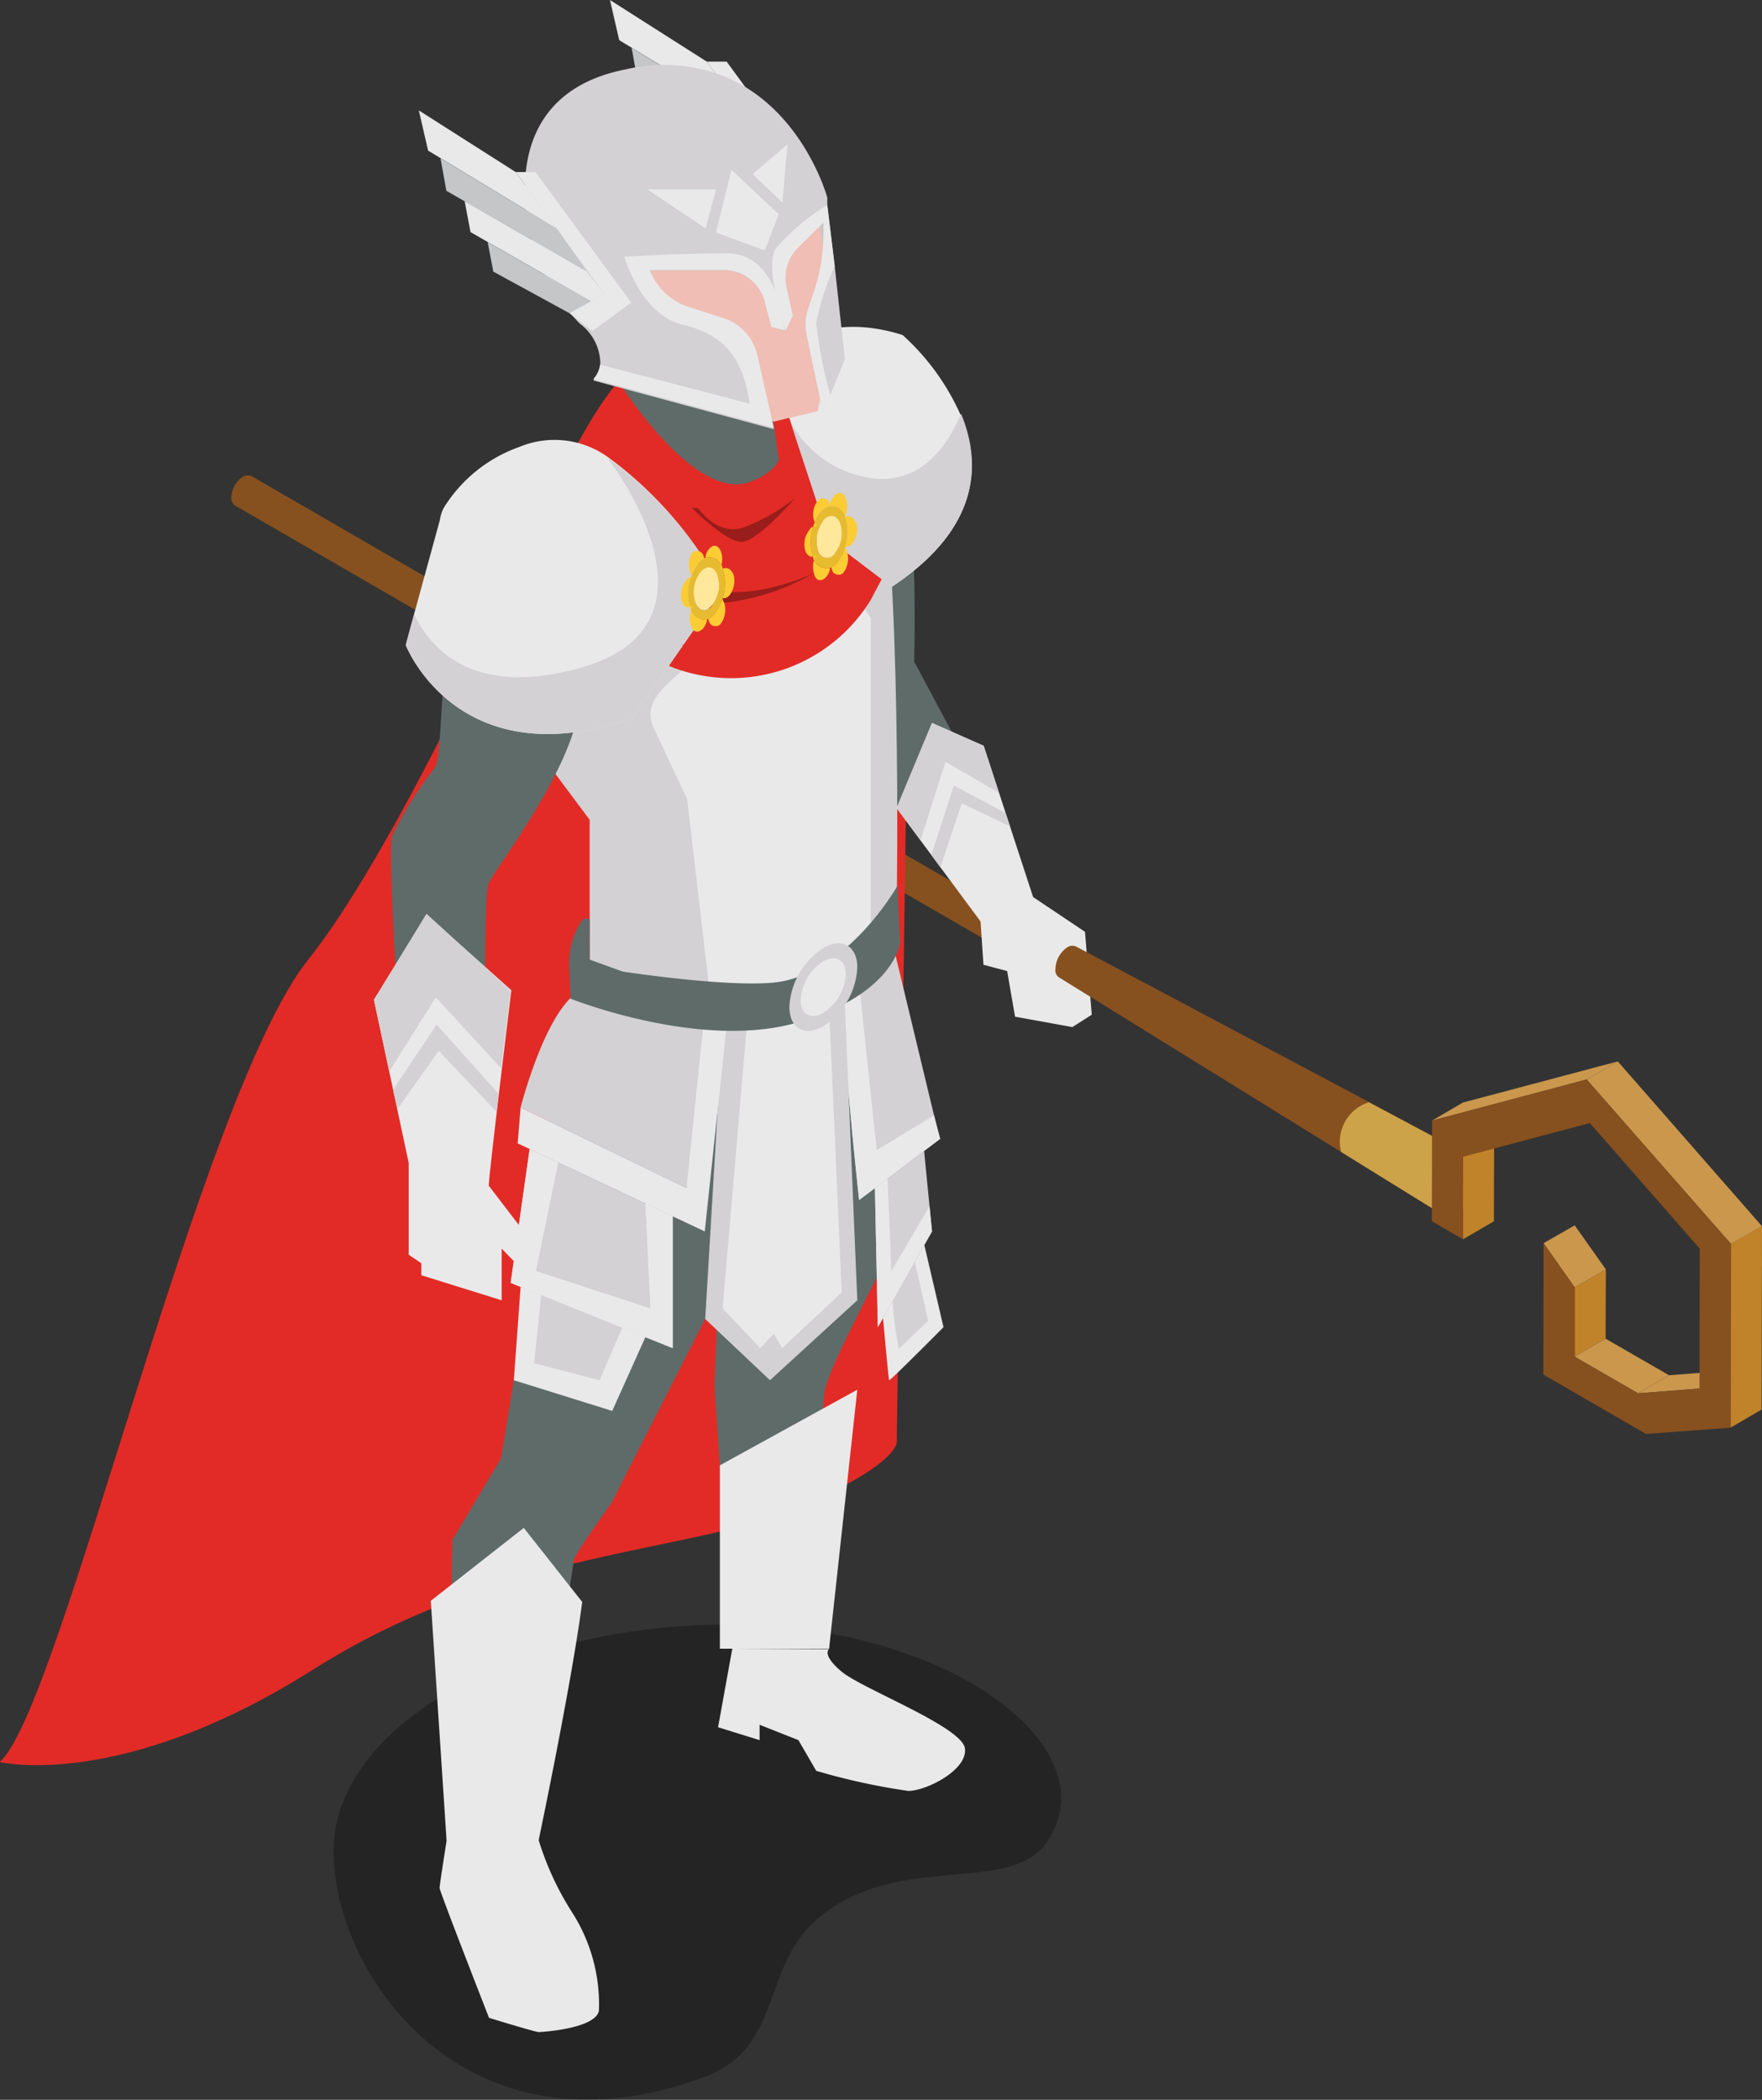 <svg xmlns="http://www.w3.org/2000/svg" xmlns:xlink="http://www.w3.org/1999/xlink" viewBox="0 0 78.08 93"><rect x="0" y="0" width="78.08" height="93" fill="#333333" stroke="none"/><defs><style>.cls-1{fill:none;}.cls-2{clip-path:url(#clip-path);}.cls-3{opacity:0.3;}.cls-4{fill:#c4c6c8;}.cls-5{isolation:isolate;}.cls-6{fill:#87501f;}.cls-7{fill:#c08329;}.cls-8{fill:#e22b26;}.cls-9{fill:#5e6b69;}.cls-10{fill:#d3d1d3;}.cls-11{fill:#e9e9ea;}.cls-12{fill:#e9ecf2;}.cls-13{fill:#f0beb4;}.cls-14{fill:#991d1a;}.cls-15{fill:#e6bb30;}.cls-16{fill:#ffe89b;}.cls-17{fill:#fbcc34;}.cls-18{fill:#cda349;}.cls-19{fill:#ca974d;}</style><clipPath id="clip-path" transform="translate(-8.34 -1.5)"><rect class="cls-1" width="96" height="96"/></clipPath></defs><title>RedCharacter_Fichier 20</title><g id="Calque_2" data-name="Calque 2"><g id="Calque_1-2" data-name="Calque 1"><g class="cls-2"><g id="_Groupe_" data-name="&lt;Groupe&gt;"><path id="_Tracé_" data-name="&lt;Tracé&gt;" class="cls-3" d="M23.12,83.49c0,5.53,5.92,13.9,16.43,10,3.58-1.32,2.44-5,5.19-7.15,3.53-2.82,8.36-.89,10-3.26,2.84-4.2-4.42-9.63-14.09-9.63S23.12,78,23.12,83.49Z" transform="translate(-8.34 -1.5)"/><g id="_Groupe_2" data-name="&lt;Groupe&gt;"><g id="_Groupe_3" data-name="&lt;Groupe&gt;"><path id="_Tracé_2" data-name="&lt;Tracé&gt;" class="cls-4" d="M44.78,9.84l.4,2.34-.33.44s-.46-.33-.46-.58-.34-2.2-.34-2.2Z" transform="translate(-8.34 -1.5)"/><g id="_Groupe_4" data-name="&lt;Groupe&gt;"><g id="_Groupe_5" data-name="&lt;Groupe&gt;" class="cls-5"><path id="_Tracé_3" data-name="&lt;Tracé&gt;" class="cls-6" d="M19.51,22.6a.43.43,0,0,0-.39,0,1.17,1.17,0,0,0-.53.93.4.4,0,0,0,.15.35L53.52,44a.38.38,0,0,1-.16-.35,1.18,1.18,0,0,1,.54-.93.41.41,0,0,1,.38,0Z" transform="translate(-8.34 -1.5)"/><g id="_Groupe_6" data-name="&lt;Groupe&gt;"><path id="_Tracé_4" data-name="&lt;Tracé&gt;" class="cls-7" d="M53.9,42.74c.3-.17.54,0,.54.31a1.18,1.18,0,0,1-.54.93c-.29.17-.54,0-.54-.31A1.18,1.18,0,0,1,53.9,42.74Z" transform="translate(-8.34 -1.5)"/></g></g></g><g id="_Groupe_7" data-name="&lt;Groupe&gt;"><g id="_Groupe_8" data-name="&lt;Groupe&gt;"><path id="_Tracé_5" data-name="&lt;Tracé&gt;" class="cls-8" d="M33.93,21.17S26.83,37.94,22,44s-11,33.3-13.68,35.54c0,0,5.35,1.31,13.87-4.08S39,70.3,43.73,68.26s4.35-3,4.35-3l.63-43.39S40.77,8.31,33.93,21.17Z" transform="translate(-8.34 -1.5)"/><path id="_Tracé_6" data-name="&lt;Tracé&gt;" class="cls-9" d="M48.08,56.23c-.38,1.05-2.87,5.46-3.18,6.82s.19,11.47.19,11.47h-4.3L40,62.89l.16-4.09-4.72,9.26s-1.57,2.2-1.67,2.51c0,.09-.16,1-.33,2.37C33,76.56,32.21,83,32.21,83H28.13l.21-10.86.05-2.45,2.15-3.59s1.88-11.15,2-14.5a15,15,0,0,1,1.95-6.39l13.08-2.17S48.45,55.18,48.08,56.23Z" transform="translate(-8.34 -1.5)"/><g id="_Groupe_9" data-name="&lt;Groupe&gt;"><path id="_Tracé_7" data-name="&lt;Tracé&gt;" class="cls-10" d="M50,51.94h0l-3.59,2.71s-.94-8.56-.61-8.88a6.88,6.88,0,0,0,.59-.88l0,0c.59-1,1.34-2.3,1.34-2.3l2,8.31Z" transform="translate(-8.34 -1.5)"/><path id="_Tracé_8" data-name="&lt;Tracé&gt;" class="cls-11" d="M50,51.94h0l-3.59,2.71s-.94-8.56-.61-8.88l.59-.88,0,0,.8,7.55,2.54-1.54Z" transform="translate(-8.34 -1.5)"/></g><polygon id="_Tracé_9" data-name="&lt;Tracé&gt;" class="cls-10" points="32.02 45.49 31.25 58.42 34.12 61.13 37.99 57.59 37.43 44.28 32.02 45.49"/><polygon id="_Tracé_10" data-name="&lt;Tracé&gt;" class="cls-11" points="33.1 45.38 32.02 57.95 33.69 59.71 34.29 59.07 34.66 59.71 37.3 57.24 36.74 44.68 33.1 45.38"/><g id="_Groupe_10" data-name="&lt;Groupe&gt;"><polygon id="_Tracé_11" data-name="&lt;Tracé&gt;" class="cls-11" points="23.07 57 22.77 61.13 27.13 62.49 28.82 58.73 23.07 57"/><g id="_Groupe_11" data-name="&lt;Groupe&gt;"><polygon id="_Tracé_12" data-name="&lt;Tracé&gt;" class="cls-10" points="23.47 50.89 22.63 56.82 29.81 59.71 29.81 53.87 23.47 50.89"/><polygon id="_Tracé_13" data-name="&lt;Tracé&gt;" class="cls-11" points="24.74 51.49 23.75 56.29 28.82 57.95 28.6 53.3 29.81 53.87 29.81 59.71 22.63 56.82 23.47 50.89 24.74 51.49"/></g><path id="_Tracé_14" data-name="&lt;Tracé&gt;" class="cls-10" d="M40.54,46.94l-1.78,7.18-7.35-3.57s1.31-5.16,3.06-5.31S40.54,46.94,40.54,46.94Z" transform="translate(-8.34 -1.5)"/><polygon id="_Tracé_15" data-name="&lt;Tracé&gt;" class="cls-11" points="23.07 49.05 30.42 52.62 31.2 45.09 32.2 45.44 31.23 54.54 22.94 50.64 23.07 49.05"/><polygon id="_Tracé_16" data-name="&lt;Tracé&gt;" class="cls-10" points="23.98 57.36 23.67 60.38 26.57 61.13 27.57 58.81 23.98 57.36"/></g><path id="_Tracé_17" data-name="&lt;Tracé&gt;" class="cls-9" d="M45.08,18.75s2-.73,3,1.84.77,10.21.77,10.21,4.12,7.67,4.53,8.61-2,2.07-2,2.07l-3.28-4.19Z" transform="translate(-8.34 -1.5)"/><polygon id="_Tracé_18" data-name="&lt;Tracé&gt;" class="cls-11" points="44.98 38.41 45.78 39.73 48.08 41.27 48.38 44.94 47.52 45.49 44.98 45.03 44.63 43.01 43.58 42.73 43.38 39.76 44.98 38.41"/><path id="_Tracé_19" data-name="&lt;Tracé&gt;" class="cls-10" d="M32.94,35.76l1.53,2.05v7.32l3.71,1.36s4.6,1,6.9-.31,3-4.86,3-4.86S48.32,26,47.17,21s-11.75-2.92-15.29,2.28S32.94,35.76,32.94,35.76Z" transform="translate(-8.34 -1.5)"/><path id="_Tracé_20" data-name="&lt;Tracé&gt;" class="cls-10" d="M36.38,33.31l1.77,3.77.73,7.78s3.2,1.54,5.95.37a4,4,0,0,0,2.56-3.75l.47-14-.79-1.26s-7.31,1.62-8.22,3S35.54,31.53,36.38,33.31Z" transform="translate(-8.34 -1.5)"/><path id="_Tracé_21" data-name="&lt;Tracé&gt;" class="cls-11" d="M37.31,33.75l1.48,3.14,1,8.57a6.81,6.81,0,0,0,5,.32,3.32,3.32,0,0,0,2.14-3.14l0-13.75-.67-1.06s-6.1,1.36-6.85,2.48S36.61,32.26,37.31,33.75Z" transform="translate(-8.34 -1.5)"/><path id="_Tracé_22" data-name="&lt;Tracé&gt;" class="cls-11" d="M40.79,74.52,40.16,78l1.84.57v-.68l1.72.68.79,1.36a28.89,28.89,0,0,0,4.08.89c.79,0,2.63-.92,2.51-1.88s-4.55-2.64-5.46-3.4-.56-1-.56-1Z" transform="translate(-8.34 -1.5)"/><path id="_Tracé_23" data-name="&lt;Tracé&gt;" class="cls-8" d="M38,31h0a7.26,7.26,0,0,0,8.92-2.92l.49-.93L46.6,21l-2.92-3.17-9,2.88-2.61,1.59Z" transform="translate(-8.34 -1.5)"/><path id="_Tracé_24" data-name="&lt;Tracé&gt;" class="cls-9" d="M35.93,17.82v2.72s3.66,4.66,5.33,4.35,1.89-.84,1.89-.84l-.53-3.87Z" transform="translate(-8.34 -1.5)"/><path id="_Tracé_25" data-name="&lt;Tracé&gt;" class="cls-9" d="M31.88,23.39a7.22,7.22,0,0,0-3.54,5.21c-.54,3.69-.42,6.49-.74,6.91a17.08,17.08,0,0,0-1.88,3c-.21.74.27,8.53.73,14.45L30,54s-.35-12.67,0-13.39,3.26-4.45,3.93-7.35S35.22,28.23,31.88,23.39Z" transform="translate(-8.34 -1.5)"/><polygon id="_Tracé_26" data-name="&lt;Tracé&gt;" class="cls-11" points="22.23 55.3 22.23 57.59 18.67 56.48 18.67 55.95 18.11 55.57 18.11 51.49 21.67 52.53 23.21 54.54 22.86 55.95 22.23 55.3"/><path id="_Tracé_27" data-name="&lt;Tracé&gt;" class="cls-12" d="M30.82,24.82a6.91,6.91,0,0,0-2.69,5.09c0,3.16,3.44,2.76,4.63,2.29S37.32,25.2,30.82,24.82Z" transform="translate(-8.34 -1.5)"/><path id="_Tracé_28" data-name="&lt;Tracé&gt;" class="cls-11" d="M24.91,45.78,26.45,53S30,54.47,30,54s1-8.64,1-8.64L27.24,42Z" transform="translate(-8.34 -1.5)"/><path id="_Tracé_29" data-name="&lt;Tracé&gt;" class="cls-11" d="M47.86,27.49l-2.78-2.11-1.71-5.2-.22-.68H43a1.81,1.81,0,0,1-.72,0c-.46-.16-.68-.7.84-2.33s3.93-1.25,5.22-.83a10.52,10.52,0,0,1,2.56,3.52C51.83,22,51.8,24.88,47.86,27.49Z" transform="translate(-8.34 -1.5)"/><path id="_Tracé_30" data-name="&lt;Tracé&gt;" class="cls-10" d="M47.86,27.49l-2.78-2.11-1.71-5.2a4.81,4.81,0,0,0,3.82,2.52c2.06.15,3.17-1.54,3.74-2.87C51.83,22,51.8,24.88,47.86,27.49Z" transform="translate(-8.34 -1.5)"/><path id="_Tracé_31" data-name="&lt;Tracé&gt;" class="cls-13" d="M44,8.61a6.7,6.7,0,0,0-6.85-3.82c-5,.37-6.37,7.19-3.66,10.15s2.46,2.88,2.46,2.88l6.69,2.36,1.94-.47A23.08,23.08,0,0,0,44,8.61Z" transform="translate(-8.34 -1.5)"/><g id="_Groupe_12" data-name="&lt;Groupe&gt;"><polygon id="_Tracé_32" data-name="&lt;Tracé&gt;" class="cls-11" points="45.78 39.73 43.59 33.03 41.3 32.02 39.73 35.79 43.45 40.81 45.78 39.73"/></g><path id="_Tracé_33" data-name="&lt;Tracé&gt;" class="cls-11" d="M34.88,90.56c-.16.79-2.52.94-2.67.94s-2.2-.63-2.2-.63-2.19-5.6-2.19-5.75.31-2.09.31-2.09l-.7-10.63,4.12-3.23,2.59,3.28C33.67,76.07,32.21,83,32.21,83a13,13,0,0,0,1.47,3.18A7.55,7.55,0,0,1,34.88,90.56Z" transform="translate(-8.34 -1.5)"/><g id="_Groupe_13" data-name="&lt;Groupe&gt;"><polygon id="_Tracé_34" data-name="&lt;Tracé&gt;" class="cls-11" points="31.9 64.9 31.9 73.02 36.74 73.02 37.99 61.55 31.9 64.9"/></g><polygon id="_Tracé_35" data-name="&lt;Tracé&gt;" class="cls-10" points="38.77 52.62 38.9 58.78 41.3 54.54 40.95 50.97 38.77 52.62"/><polygon id="_Tracé_36" data-name="&lt;Tracé&gt;" class="cls-11" points="39.33 52.2 39.5 56.3 41.19 53.42 41.3 54.54 38.9 58.78 38.77 52.62 39.33 52.2"/><path id="_Tracé_37" data-name="&lt;Tracé&gt;" class="cls-11" d="M49.3,56.64l.85,3.64s-2.38,2.4-2.41,2.35-.27-2.76-.27-2.76Z" transform="translate(-8.34 -1.5)"/><path id="_Tracé_38" data-name="&lt;Tracé&gt;" class="cls-10" d="M47.89,59.14a17.16,17.16,0,0,0,.28,2.1L49.47,60l-.59-2.61Z" transform="translate(-8.34 -1.5)"/><path id="_Tracé_39" data-name="&lt;Tracé&gt;" class="cls-9" d="M34.47,44l1.46.53s5.45.84,7.24.4c3-.73,4.94-4.2,4.94-4.2l.12,2.51S48,45.52,43.7,46.78s-10.08-1.05-10.08-1.05l-.06-1.45a3.4,3.4,0,0,1,.62-2.09h0Z" transform="translate(-8.34 -1.5)"/><g id="_Groupe_14" data-name="&lt;Groupe&gt;"><g id="_Groupe_15" data-name="&lt;Groupe&gt;"><path id="_Tracé_40" data-name="&lt;Tracé&gt;" class="cls-10" d="M44.82,43.49c.83-.48,1.51-.1,1.51.86a3.29,3.29,0,0,1-1.5,2.6c-.83.48-1.51.1-1.51-.86A3.31,3.31,0,0,1,44.82,43.49Z" transform="translate(-8.34 -1.5)"/></g><g id="_Groupe_16" data-name="&lt;Groupe&gt;"><path id="_Tracé_41" data-name="&lt;Tracé&gt;" class="cls-11" d="M44.82,44.08c.55-.32,1-.07,1,.57a2.16,2.16,0,0,1-1,1.71c-.55.32-1,.07-1-.56A2.17,2.17,0,0,1,44.82,44.08Z" transform="translate(-8.34 -1.5)"/></g></g><polygon id="_Tracé_42" data-name="&lt;Tracé&gt;" class="cls-9" points="25.84 40.69 26.13 40.69 26.13 42.49 25.84 40.69"/><path id="_Tracé_43" data-name="&lt;Tracé&gt;" class="cls-8" d="M35.93,18.66s3.22,5.07,5.63,4.19,1.06-2.67,1.06-2.67l.69-.17s1.45,4.07-.5,4.81-7.22.36-8.88-3.65Z" transform="translate(-8.34 -1.5)"/><path id="_Tracé_44" data-name="&lt;Tracé&gt;" class="cls-11" d="M40.36,27.56l-4,5.75C28.62,36,26.32,30.07,26.32,30.07l.37-1.37,1.14-4.16A1.77,1.77,0,0,1,28,24a6.47,6.47,0,0,1,3.34-2.7,4.06,4.06,0,0,1,4,.49A17.26,17.26,0,0,1,40,27h0C40.25,27.35,40.36,27.56,40.36,27.56Z" transform="translate(-8.34 -1.5)"/><path id="_Tracé_45" data-name="&lt;Tracé&gt;" class="cls-10" d="M40.36,27.56l-4,5.75C28.62,36,26.32,30.07,26.32,30.07l.37-1.37c.69,1.47,2.57,3.74,7.4,2.37,6.87-1.95,1.22-9.21,1.22-9.21v-.05A17.26,17.26,0,0,1,40,27h0C40.25,27.35,40.36,27.56,40.36,27.56Z" transform="translate(-8.34 -1.5)"/><path id="_Tracé_46" data-name="&lt;Tracé&gt;" class="cls-14" d="M39.27,24s.85,1.25,2,.87a8.83,8.83,0,0,0,2.3-1.3s-1.65,1.9-2.35,1.93S39,24,39,24" transform="translate(-8.34 -1.5)"/><path id="_Tracé_47" data-name="&lt;Tracé&gt;" class="cls-8" d="M45.38,25.68s-2.76,4.15-6.84,4.39c0,0,3.34,1.08,7.64-3.57Z" transform="translate(-8.34 -1.5)"/><path id="_Tracé_48" data-name="&lt;Tracé&gt;" class="cls-14" d="M44.42,26.87s-2.68,1.32-4.77.68l-.08.71A10.11,10.11,0,0,0,44.42,26.87Z" transform="translate(-8.34 -1.5)"/><g id="_Groupe_17" data-name="&lt;Groupe&gt;"><g id="_Groupe_18" data-name="&lt;Groupe&gt;"><path id="_Tracé_transparent_" data-name="&lt;Tracé transparent&gt;" class="cls-15" d="M39.25,26.51a.59.59,0,0,1,1.11.18,2.18,2.18,0,0,1-.31,1.93.6.6,0,0,1-1.12-.18A2.15,2.15,0,0,1,39.25,26.51Zm.67,1.77A1.43,1.43,0,0,0,40.13,27c-.15-.4-.49-.45-.76-.12a1.46,1.46,0,0,0-.21,1.31c.15.4.49.45.76.12" transform="translate(-8.34 -1.5)"/></g><g id="_Groupe_19" data-name="&lt;Groupe&gt;" class="cls-5"><g id="_Groupe_20" data-name="&lt;Groupe&gt;"><path id="_Tracé_49" data-name="&lt;Tracé&gt;" class="cls-16" d="M39.37,26.85c.27-.33.61-.28.76.12a1.43,1.43,0,0,1-.21,1.31c-.27.33-.61.28-.76-.12A1.46,1.46,0,0,1,39.37,26.85Z" transform="translate(-8.34 -1.5)"/></g><g id="_Groupe_21" data-name="&lt;Groupe&gt;"><path id="_Tracé_transparent_2" data-name="&lt;Tracé transparent&gt;" class="cls-17" d="M40.78,26.83a.6.6,0,0,1,.1.31,1.09,1.09,0,0,1-.2.71.43.43,0,0,1-.2.14h-.11s0,.06,0,.09l.06.11a1.07,1.07,0,0,1-.16.95.08.08,0,0,1,0,0,.27.27,0,0,1-.22.09c-.24,0-.3-.18-.33-.36l-.06,0a.9.9,0,0,1,0,.16,1,1,0,0,1-.15.29c-.14.16-.31.21-.44.09a.56.56,0,0,1-.13-.28,1,1,0,0,1,.08-.71v-.08a.31.31,0,0,1-.1.05c-.24.07-.42-.2-.4-.6a1.18,1.18,0,0,1,.1-.38,1.21,1.21,0,0,1,.14-.22.29.29,0,0,1,.27-.13L39,27a.24.24,0,0,1-.06-.11A1.07,1.07,0,0,1,39,26s0,0,0,0a.25.25,0,0,1,.23-.09c.23,0,.29.18.32.36l.06,0a.94.94,0,0,1,0-.16.72.72,0,0,1,.15-.29.47.47,0,0,1,.1-.1c.27-.18.51.16.48.62a1,1,0,0,1-.1.38v0l0,0C40.5,26.64,40.62,26.61,40.78,26.83Zm-.73,1.79a2.18,2.18,0,0,0,.31-1.93.59.59,0,0,0-1.11-.18,2.15,2.15,0,0,0-.32,1.93.6.6,0,0,0,1.12.18" transform="translate(-8.34 -1.5)"/></g></g></g><g id="_Groupe_22" data-name="&lt;Groupe&gt;"><g id="_Groupe_23" data-name="&lt;Groupe&gt;"><path id="_Tracé_transparent_3" data-name="&lt;Tracé transparent&gt;" class="cls-15" d="M44.68,24.23a.6.6,0,0,1,1.12.18,2.15,2.15,0,0,1-.32,1.93.59.59,0,0,1-1.11-.18A2.18,2.18,0,0,1,44.68,24.23ZM45.35,26a1.47,1.47,0,0,0,.22-1.31c-.15-.4-.49-.45-.76-.12a1.47,1.47,0,0,0-.22,1.31.41.41,0,0,0,.76.12" transform="translate(-8.34 -1.5)"/></g><g id="_Groupe_24" data-name="&lt;Groupe&gt;" class="cls-5"><g id="_Groupe_25" data-name="&lt;Groupe&gt;"><path id="_Tracé_50" data-name="&lt;Tracé&gt;" class="cls-16" d="M44.81,24.57c.27-.33.61-.28.76.12A1.47,1.47,0,0,1,45.35,26a.41.41,0,0,1-.76-.12A1.47,1.47,0,0,1,44.81,24.57Z" transform="translate(-8.34 -1.5)"/></g><g id="_Groupe_26" data-name="&lt;Groupe&gt;"><path id="_Tracé_transparent_4" data-name="&lt;Tracé transparent&gt;" class="cls-17" d="M46.22,24.56a.63.63,0,0,1,.1.3,1,1,0,0,1-.21.71.39.39,0,0,1-.2.14h-.1l0,.09a.39.39,0,0,1,.06.11,1.07,1.07,0,0,1-.15.95l0,0a.25.25,0,0,1-.23.09c-.23,0-.29-.18-.32-.36l-.06,0a.94.94,0,0,1,0,.16.8.8,0,0,1-.15.29c-.13.16-.3.21-.44.09a.56.56,0,0,1-.12-.28,1,1,0,0,1,.08-.71l0,0v-.05a.19.19,0,0,1-.1.05c-.23.07-.42-.2-.39-.6a.83.83,0,0,1,.1-.38,1.21,1.21,0,0,1,.14-.22.27.27,0,0,1,.26-.13l0-.09-.06-.11a1,1,0,0,1,.16-.95l0,0a.23.23,0,0,1,.22-.09c.23,0,.3.18.33.36l0,0a.94.94,0,0,1,0-.16.87.87,0,0,1,.15-.29.5.5,0,0,1,.11-.1c.27-.18.5.16.48.62a.81.81,0,0,1-.11.38l0,0v0C45.93,24.36,46.06,24.33,46.22,24.56Zm-.74,1.78a2.15,2.15,0,0,0,.32-1.93.6.6,0,0,0-1.12-.18,2.18,2.18,0,0,0-.31,1.93.59.59,0,0,0,1.11.18" transform="translate(-8.34 -1.5)"/></g></g></g><polygon id="_Tracé_51" data-name="&lt;Tracé&gt;" class="cls-10" points="16.57 44.28 18.9 40.47 22.63 43.89 22.2 47.31 19.31 44.17 17.25 47.46 16.57 44.28"/><polygon id="_Tracé_52" data-name="&lt;Tracé&gt;" class="cls-10" points="17.42 48.26 19.35 45.38 22.1 48.45 22.01 49.25 19.44 46.54 17.61 49.12 17.42 48.26"/><polygon id="_Tracé_53" data-name="&lt;Tracé&gt;" class="cls-10" points="39.73 35.79 41.3 32.02 43.59 33.03 44.27 35.12 41.9 33.74 40.79 37.21 39.73 35.79"/><polygon id="_Tracé_54" data-name="&lt;Tracé&gt;" class="cls-10" points="41.27 37.86 42.27 34.79 44.56 36.01 44.76 36.6 42.62 35.58 41.67 38.41 41.27 37.86"/></g></g><g id="_Groupe_27" data-name="&lt;Groupe&gt;"><g id="_Groupe_28" data-name="&lt;Groupe&gt;"><polygon id="_Tracé_55" data-name="&lt;Tracé&gt;" class="cls-11" points="33.7 8.98 35.25 8.13 31.32 2.73 32.2 2.73 36.44 8.51 34.72 9.77 33.7 8.98"/><polygon id="_Tracé_56" data-name="&lt;Tracé&gt;" class="cls-11" points="31.32 2.73 27.03 0 27.44 1.78 33.14 5.23 31.32 2.73"/><polygon id="_Tracé_57" data-name="&lt;Tracé&gt;" class="cls-4" points="27.99 2.12 28.25 3.56 34.47 7.14 33.14 5.23 27.99 2.12"/><polygon id="_Tracé_58" data-name="&lt;Tracé&gt;" class="cls-11" points="34.66 8.45 35.25 8.13 34.47 7.14 29.06 4.03 29.32 5.39 34.66 8.45"/><polygon id="_Tracé_59" data-name="&lt;Tracé&gt;" class="cls-4" points="30.08 5.83 30.33 7.14 33.7 8.98 34.66 8.45 30.08 5.83"/></g><path id="_Tracé_60" data-name="&lt;Tracé&gt;" class="cls-10" d="M45.78,17.41,45.13,19h0l-.32.76-.72-3.41a2.27,2.27,0,0,1,.08-1.21l.22-.64a8.29,8.29,0,0,0,.44-2.66c0-.16,0-.32,0-.48l-1.13,1.11a1.9,1.9,0,0,0-.51,1.73l.28,1.29-.31.64-.11,0L42.54,16l-.29-1.11a1.88,1.88,0,0,0-1.79-1.41l-3.31,0a2.74,2.74,0,0,0,1.75,1.65l1.47.47a2.28,2.28,0,0,1,1.54,1.68l.72,3.23-8-2.16a1.15,1.15,0,0,0,.31-.64,2.22,2.22,0,0,0-.9-1.87,8.43,8.43,0,0,1-2.13-3.72s-2-6.35,4.17-7.55A7.3,7.3,0,0,1,38,4.38v0c5.46.18,7,5.87,7,5.87l0,.35h0l.33,2.7Z" transform="translate(-8.34 -1.5)"/><path id="_Tracé_61" data-name="&lt;Tracé&gt;" class="cls-11" d="M41.9,17.22l.73,3.23-8-2.16a1.18,1.18,0,0,0,.3-.64l6.63,1.73c-.3-2.09-1.18-3.08-3-3.51s-2.55-3-2.55-3,2.38-.15,4.56-.15,2.47,3,2.47,3l.08.41-.6-.16-.29-1.11a1.88,1.88,0,0,0-1.79-1.41l-3.31,0a2.74,2.74,0,0,0,1.74,1.65l1.47.47A2.25,2.25,0,0,1,41.9,17.22Z" transform="translate(-8.34 -1.5)"/><path id="_Tracé_62" data-name="&lt;Tracé&gt;" class="cls-11" d="M44.51,15.83A21.15,21.15,0,0,0,45.13,19h0l-.32.77-.72-3.42a2.33,2.33,0,0,1,.07-1.2l.22-.65a8,8,0,0,0,.45-2.65c0-.16,0-.33,0-.49l-1.13,1.11a1.88,1.88,0,0,0-.51,1.73l.28,1.29-.31.64s-1-2.84-.42-3.65A9.68,9.68,0,0,1,45,10.58h0l.33,2.71A10.54,10.54,0,0,0,44.51,15.83Z" transform="translate(-8.34 -1.5)"/><g id="_Groupe_29" data-name="&lt;Groupe&gt;"><polygon id="_Tracé_63" data-name="&lt;Tracé&gt;" class="cls-11" points="32.41 7.52 31.73 10.3 33.89 11.09 34.51 9.49 32.41 7.52"/><polygon id="_Tracé_64" data-name="&lt;Tracé&gt;" class="cls-11" points="31.73 8.39 31.27 10.12 28.69 8.39 31.73 8.39"/><polygon id="_Tracé_65" data-name="&lt;Tracé&gt;" class="cls-11" points="33.35 7.71 34.67 8.97 34.9 6.39 33.35 7.71"/></g><g id="_Groupe_30" data-name="&lt;Groupe&gt;"><polygon id="_Tracé_66" data-name="&lt;Tracé&gt;" class="cls-11" points="25.23 13.87 26.78 13.02 22.85 7.62 23.73 7.62 27.97 13.4 26.25 14.66 25.23 13.87"/><polygon id="_Tracé_67" data-name="&lt;Tracé&gt;" class="cls-11" points="22.85 7.62 18.56 4.89 18.97 6.67 24.67 10.12 22.85 7.62"/><polygon id="_Tracé_68" data-name="&lt;Tracé&gt;" class="cls-4" points="19.52 7.01 19.78 8.45 26 12.03 24.67 10.12 19.52 7.01"/><polygon id="_Tracé_69" data-name="&lt;Tracé&gt;" class="cls-11" points="26.19 13.34 26.78 13.02 26 12.03 20.59 8.91 20.85 10.28 26.19 13.34"/><polygon id="_Tracé_70" data-name="&lt;Tracé&gt;" class="cls-4" points="21.61 10.72 21.86 12.03 25.23 13.87 26.19 13.34 21.61 10.72"/></g></g><g id="_Groupe_31" data-name="&lt;Groupe&gt;"><g id="_Groupe_32" data-name="&lt;Groupe&gt;"><g id="_Groupe_33" data-name="&lt;Groupe&gt;" class="cls-5"><path id="_Tracé_71" data-name="&lt;Tracé&gt;" class="cls-6" d="M74.26,53.12a.4.4,0,0,0-.4,0,6.25,6.25,0,0,0-.77,2.43.39.39,0,0,0,.16.36l-5.48-3.39h0l-12.5-7.73a.37.37,0,0,1-.16-.35,1.2,1.2,0,0,1,.55-1,.4.4,0,0,1,.4,0l12.61,6.69Z" transform="translate(-8.34 -1.5)"/></g></g><path id="_Tracé_72" data-name="&lt;Tracé&gt;" class="cls-18" d="M74.26,53.12a.4.4,0,0,0-.4,0,6.25,6.25,0,0,0-.77,2.43.39.39,0,0,0,.16.36l-5.48-3.39h0A1.83,1.83,0,0,1,69,50.32Z" transform="translate(-8.34 -1.5)"/><g id="_Groupe_34" data-name="&lt;Groupe&gt;"><g id="_Groupe_35" data-name="&lt;Groupe&gt;" class="cls-5"><g id="_Groupe_36" data-name="&lt;Groupe&gt;"><polygon id="_Tracé_73" data-name="&lt;Tracé&gt;" class="cls-7" points="64.84 51.23 66.21 50.43 66.2 54.09 64.83 54.89 64.84 51.23"/></g><g id="_Groupe_37" data-name="&lt;Groupe&gt;"><polygon id="_Tracé_74" data-name="&lt;Tracé&gt;" class="cls-19" points="68.4 55.06 69.78 54.27 71.16 56.22 69.78 57.02 68.4 55.06"/></g><g id="_Groupe_38" data-name="&lt;Groupe&gt;"><polygon id="_Tracé_75" data-name="&lt;Tracé&gt;" class="cls-7" points="69.78 57.02 71.16 56.22 71.15 59.29 69.78 60.09 69.78 57.02"/></g><g id="_Groupe_39" data-name="&lt;Groupe&gt;"><polygon id="_Tracé_76" data-name="&lt;Tracé&gt;" class="cls-19" points="69.78 60.09 71.15 59.29 73.96 60.91 72.59 61.71 69.78 60.09"/></g><g id="_Groupe_40" data-name="&lt;Groupe&gt;"><polygon id="_Tracé_77" data-name="&lt;Tracé&gt;" class="cls-19" points="72.59 61.71 73.96 60.91 76.68 60.7 75.31 61.5 72.59 61.71"/></g><g id="_Groupe_41" data-name="&lt;Groupe&gt;"><polygon id="_Tracé_78" data-name="&lt;Tracé&gt;" class="cls-19" points="63.46 49.63 64.83 48.83 71.69 47.01 70.31 47.81 63.46 49.63"/></g><g id="_Groupe_42" data-name="&lt;Groupe&gt;"><polygon id="_Tracé_79" data-name="&lt;Tracé&gt;" class="cls-19" points="70.31 47.81 71.69 47.01 78.08 54.31 76.71 55.1 70.31 47.81"/></g><g id="_Groupe_43" data-name="&lt;Groupe&gt;"><polygon id="_Tracé_80" data-name="&lt;Tracé&gt;" class="cls-6" points="70.31 47.81 76.71 55.1 76.69 63.23 72.94 63.51 68.39 60.88 68.4 55.06 69.78 57.02 69.78 60.09 72.59 61.71 75.31 61.5 75.32 55.3 70.45 49.74 64.84 51.23 64.83 54.89 63.45 54.09 63.46 49.63 70.31 47.81"/></g><g id="_Groupe_44" data-name="&lt;Groupe&gt;"><polygon id="_Tracé_81" data-name="&lt;Tracé&gt;" class="cls-7" points="76.71 55.1 78.08 54.31 78.06 62.43 76.69 63.23 76.71 55.1"/></g></g></g></g></g></g></g></g></g></g></svg>